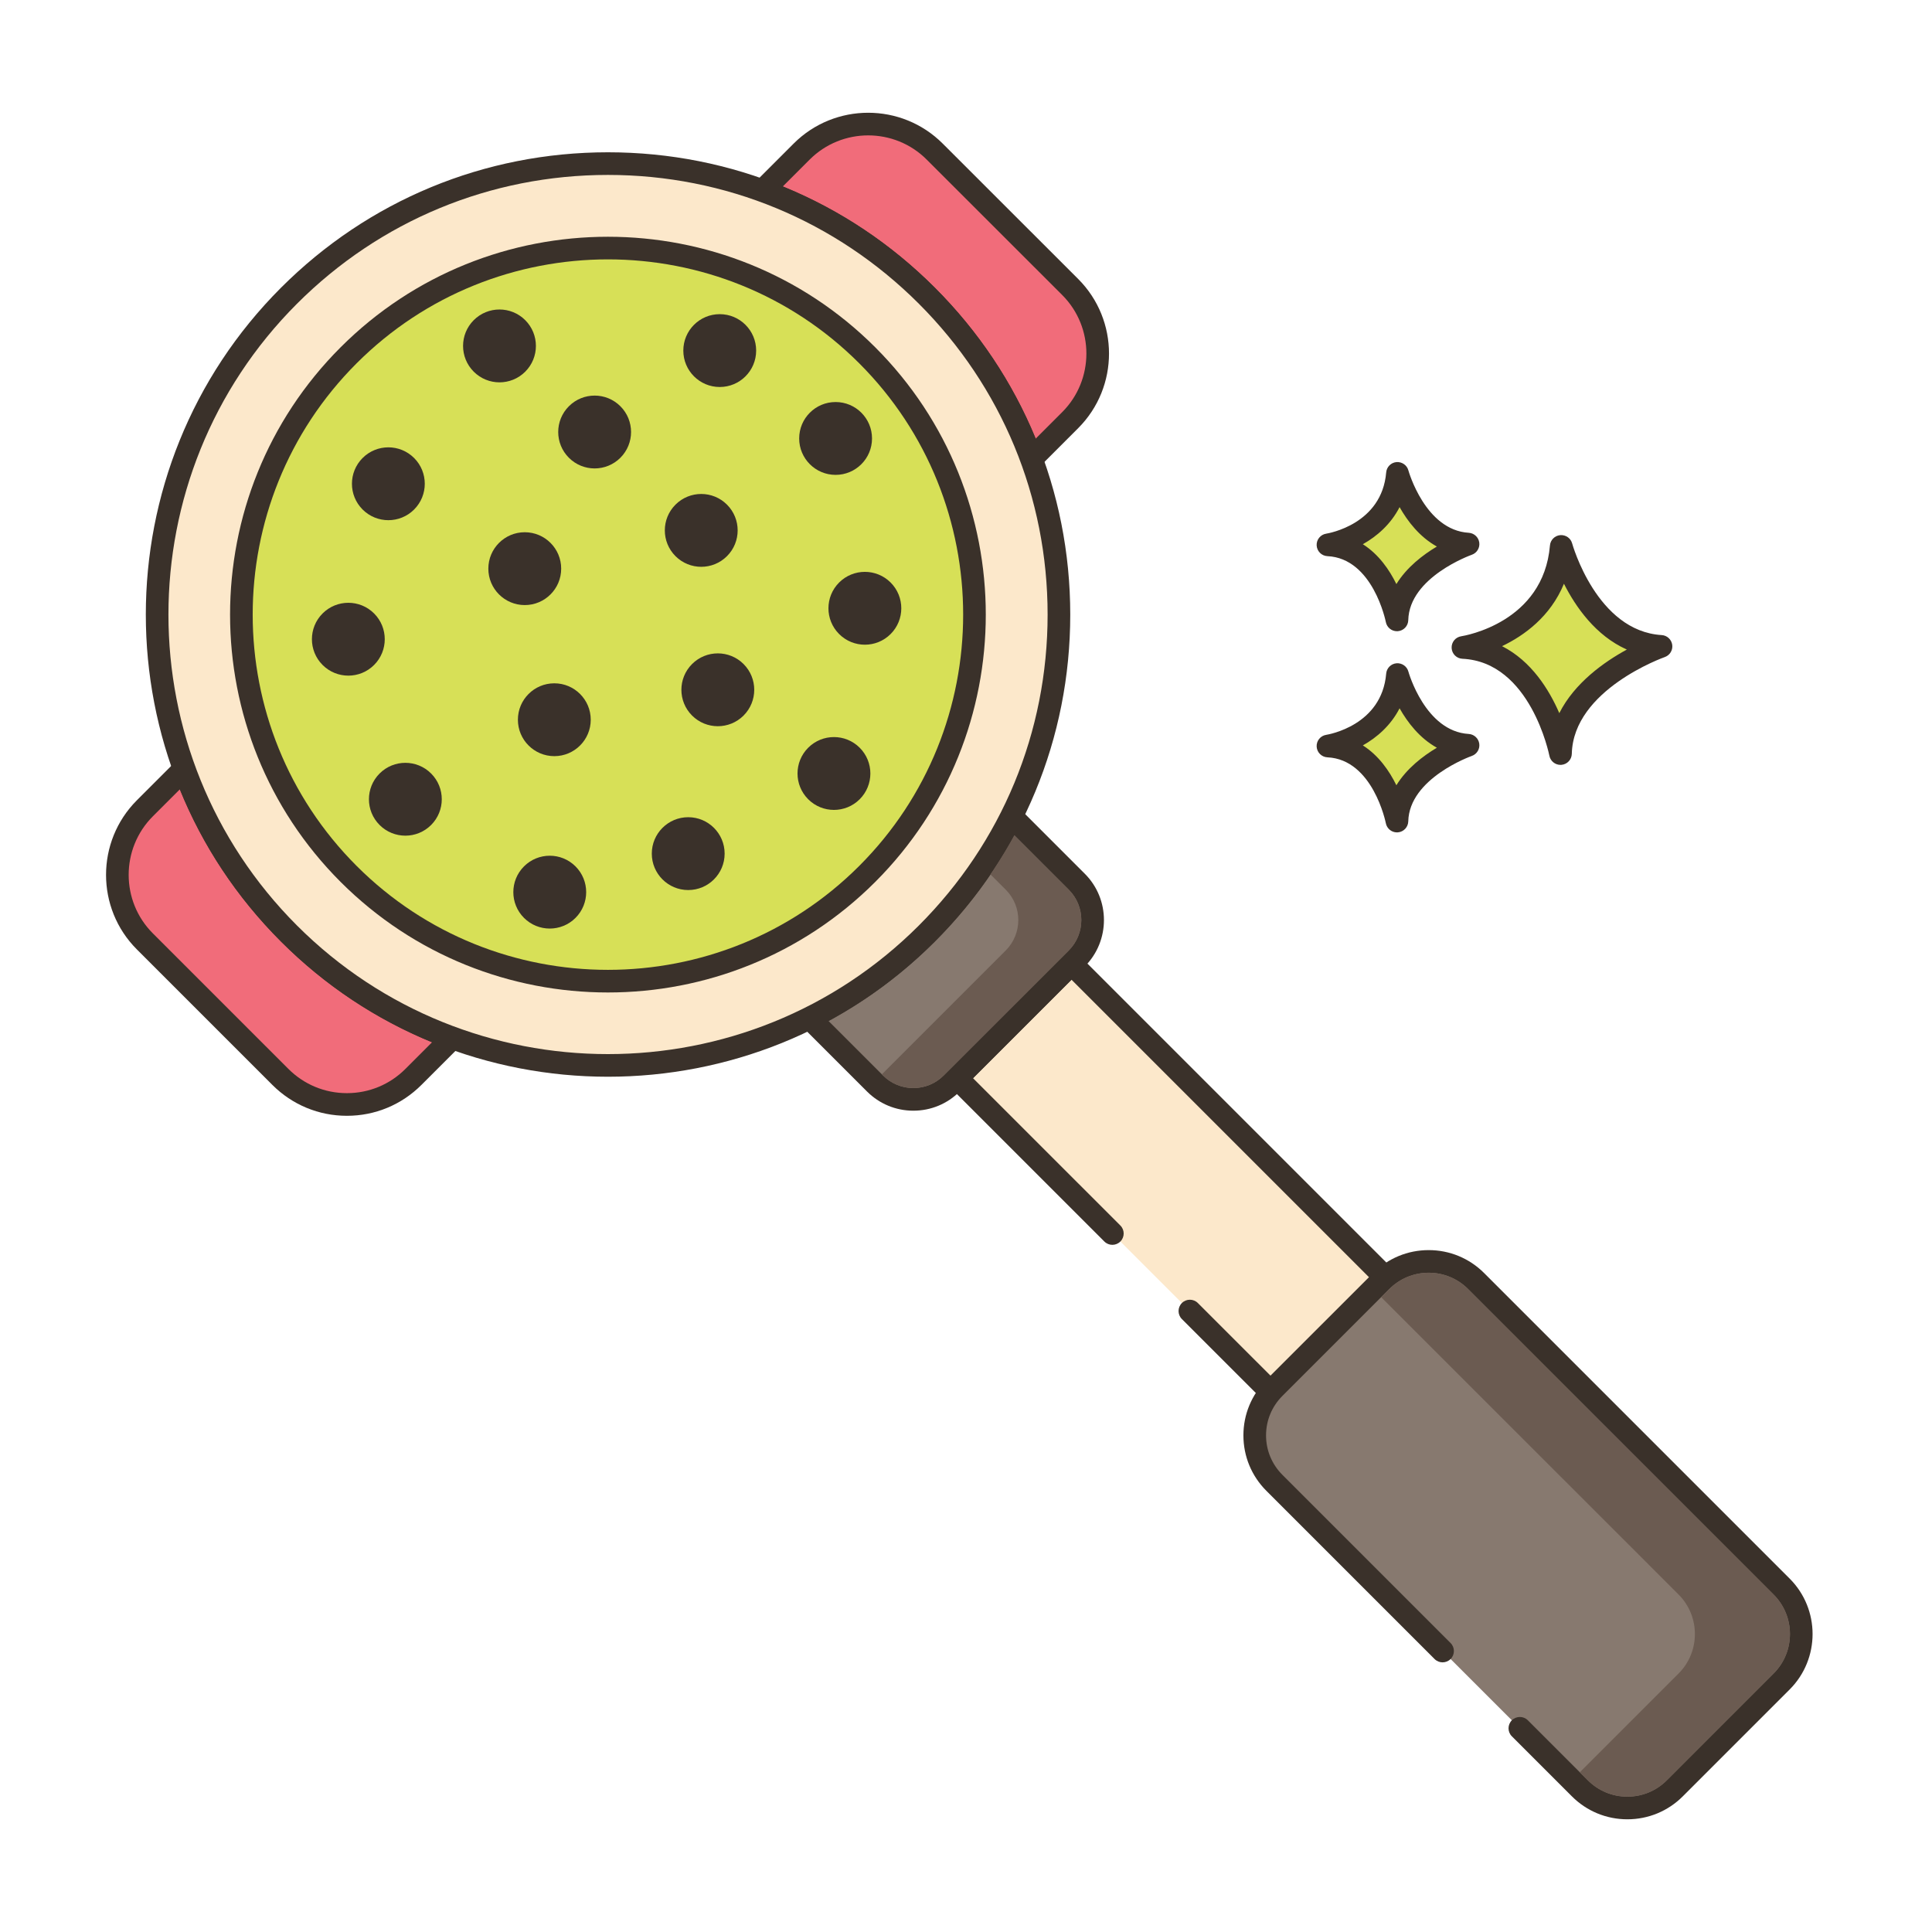 <?xml version="1.0" encoding="utf-8"?>
<!-- Generator: Adobe Illustrator 22.0.1, SVG Export Plug-In . SVG Version: 6.00 Build 0)  -->
<svg version="1.1" id="Layer_2" xmlns="http://www.w3.org/2000/svg" xmlns:xlink="http://www.w3.org/1999/xlink" x="0px" y="0px"
	 viewBox="0 0 256 256" style="enable-background:new 0 0 256 256;" xml:space="preserve">
<style type="text/css">
	.st0{fill:#3A312A;}
	.st1{fill:#D7E057;}
	.st2{fill:#FCE8CB;}
	.st3{fill:#8AC6DD;}
	.st4{fill-rule:evenodd;clip-rule:evenodd;fill:#FCE8CB;}
	.st5{fill:#F5978A;}
	.st6{fill:#87796F;}
	.st7{fill:#F16C7A;}
	.st8{fill:#68A8BC;}
	.st9{fill:#B9BC39;}
	.st10{fill:#CE4E61;}
	.st11{fill:#6B5B51;}
	.st12{fill:#CCAE8B;}
	.st13{fill-rule:evenodd;clip-rule:evenodd;fill:#F16C7A;}
</style>
<g>
	<g>
		<g>
			<path class="st1" d="M206.871,72.402c-0.974,11.564-13.025,13.39-13.025,13.39c10.347,0.487,12.925,14.059,12.925,14.059
				c0.221-9.677,13.321-14.202,13.321-14.202C210.279,85.062,206.871,72.402,206.871,72.402z"/>
		</g>
	</g>
	<g>
		<g>
			<path class="st0" d="M220.183,84.151c-8.604-0.514-11.832-12.024-11.863-12.14c-0.19-0.702-0.846-1.16-1.584-1.102
				c-0.725,0.066-1.298,0.642-1.359,1.367c-0.86,10.215-11.313,11.963-11.755,12.032c-0.763,0.115-1.313,0.79-1.273,1.561
				c0.04,0.77,0.657,1.384,1.428,1.421c9.028,0.425,11.499,12.719,11.522,12.843c0.138,0.711,0.76,1.217,1.473,1.217
				c0.042,0,0.084-0.001,0.126-0.005c0.765-0.064,1.357-0.693,1.375-1.459c0.193-8.509,12.191-12.777,12.313-12.819
				c0.676-0.235,1.092-0.914,0.994-1.623C221.479,84.735,220.896,84.194,220.183,84.151z M206.616,94.497
				c-1.356-3.131-3.708-6.908-7.587-8.877c2.931-1.404,6.409-3.913,8.202-8.272c1.551,3.071,4.199,6.88,8.334,8.722
				C212.558,87.71,208.643,90.475,206.616,94.497z"/>
		</g>
	</g>
	<g>
		<g>
			<path class="st1" d="M185.172,89.383c-0.689,8.179-9.213,9.47-9.213,9.47c7.318,0.344,9.142,9.944,9.142,9.944
				c0.156-6.844,9.422-10.045,9.422-10.045C187.583,98.337,185.172,89.383,185.172,89.383z"/>
		</g>
	</g>
	<g>
		<g>
			<path class="st0" d="M194.613,97.254c-5.766-0.345-7.972-8.185-7.994-8.264c-0.189-0.702-0.861-1.162-1.581-1.102
				c-0.726,0.065-1.3,0.643-1.361,1.368c-0.578,6.871-7.646,8.066-7.941,8.113c-0.763,0.115-1.313,0.79-1.273,1.561
				c0.04,0.77,0.657,1.384,1.428,1.421c6.034,0.284,7.723,8.644,7.738,8.726c0.136,0.712,0.759,1.22,1.473,1.22
				c0.041,0,0.083-0.001,0.125-0.005c0.765-0.063,1.358-0.694,1.376-1.461c0.13-5.709,8.331-8.634,8.412-8.662
				c0.676-0.234,1.093-0.913,0.996-1.622C195.912,97.839,195.327,97.297,194.613,97.254z M185.028,104.05
				c-0.924-1.886-2.34-3.947-4.446-5.28c1.855-1.041,3.697-2.63,4.87-4.916c1.058,1.874,2.654,3.954,4.941,5.223
				C188.544,100.178,186.404,101.817,185.028,104.05z"/>
		</g>
	</g>
	<g>
		<g>
			<path class="st1" d="M185.172,62.725c-0.689,8.179-9.213,9.471-9.213,9.471c7.318,0.344,9.142,9.944,9.142,9.944
				c0.156-6.845,9.422-10.045,9.422-10.045C187.583,71.679,185.172,62.725,185.172,62.725z"/>
		</g>
	</g>
	<g>
		<g>
			<path class="st0" d="M194.613,70.597c-5.766-0.345-7.972-8.186-7.994-8.265c-0.189-0.702-0.861-1.161-1.581-1.102
				c-0.726,0.065-1.3,0.643-1.361,1.368c-0.578,6.871-7.646,8.067-7.941,8.114c-0.763,0.115-1.313,0.79-1.273,1.561
				c0.04,0.77,0.657,1.384,1.428,1.421c6.034,0.284,7.723,8.644,7.738,8.726c0.136,0.713,0.759,1.22,1.473,1.22
				c0.041,0,0.083-0.001,0.125-0.005c0.765-0.063,1.358-0.694,1.376-1.461c0.13-5.709,8.331-8.634,8.412-8.662
				c0.676-0.234,1.093-0.913,0.996-1.622C195.912,71.182,195.327,70.64,194.613,70.597z M185.028,77.392
				c-0.924-1.885-2.34-3.947-4.446-5.28c1.855-1.041,3.697-2.629,4.87-4.916c1.058,1.874,2.654,3.954,4.941,5.223
				C188.544,73.521,186.404,75.16,185.028,77.392z"/>
		</g>
	</g>
	<g>
		<g>
			<path class="st2" d="M141.983,127.695l-15.17,15.17l20.581,20.581l10.273,10.273l10.717,10.717c0.15-0.18,0.31-0.36,0.48-0.53
				l14.16-14.15c0.17-0.17,0.35-0.33,0.53-0.49L141.983,127.695z"/>
		</g>
	</g>
	<g>
		<g>
			<path class="st0" d="M184.613,168.205l-41.57-41.57c-0.586-0.586-1.535-0.586-2.121,0l-15.17,15.17
				c-0.281,0.281-0.439,0.663-0.439,1.061s0.158,0.779,0.439,1.061l20.581,20.581c0.586,0.586,1.535,0.586,2.121,0
				s0.586-1.536,0-2.121l-19.521-19.52l13.049-13.049l39.429,39.429l-13.054,13.043l-9.631-9.63c-0.586-0.586-1.535-0.586-2.121,0
				s-0.586,1.536,0,2.121l10.717,10.716c0.282,0.282,0.664,0.439,1.061,0.439c0.022,0,0.046,0,0.068-0.001
				c0.422-0.02,0.815-0.215,1.085-0.54c0.121-0.145,0.25-0.291,0.387-0.428l14.16-14.15c0.143-0.142,0.294-0.276,0.468-0.431
				c0.309-0.274,0.489-0.664,0.501-1.077S184.905,168.497,184.613,168.205z"/>
		</g>
	</g>
	<g>
		<g>
			<path class="st6" d="M236.076,210.229l-40.479-40.479c-3.473-3.473-9.104-3.473-12.577,0l-14.156,14.156
				c-3.473,3.473-3.473,9.104,0,12.577l22.286,22.287l10.238,10.238l7.954,7.954c3.473,3.473,9.104,3.473,12.577,0l14.156-14.156
				C239.549,219.333,239.549,213.702,236.076,210.229z"/>
		</g>
	</g>
	<g>
		<g>
			<path class="st0" d="M237.137,209.169l-40.479-40.479c-1.963-1.963-4.573-3.044-7.35-3.044s-5.386,1.081-7.349,3.044
				l-14.156,14.156c-1.963,1.963-3.045,4.573-3.045,7.349s1.081,5.386,3.045,7.349l22.286,22.287c0.586,0.586,1.535,0.586,2.121,0
				c0.586-0.585,0.586-1.536,0-2.121l-22.286-22.287c-1.396-1.396-2.166-3.253-2.166-5.228s0.77-3.831,2.166-5.228l14.156-14.156
				c1.396-1.396,3.253-2.166,5.228-2.166s3.832,0.769,5.229,2.166l40.479,40.479c2.883,2.883,2.883,7.573,0,10.456l-14.156,14.156
				c-1.396,1.396-3.253,2.166-5.228,2.166s-3.832-0.769-5.229-2.166l-7.954-7.954c-0.586-0.586-1.535-0.586-2.121,0
				c-0.586,0.585-0.586,1.536,0,2.121l7.954,7.954c1.963,1.963,4.573,3.044,7.35,3.044s5.386-1.081,7.349-3.044l14.156-14.156
				C241.189,219.814,241.189,213.221,237.137,209.169z"/>
		</g>
	</g>
	<g>
		<g>
			<path class="st6" d="M142.683,116.835l-8.66-8.66c-2.8,5.6-6.54,10.85-11.21,15.52c-4.67,4.67-9.92,8.41-15.53,11.21l8.66,8.66
				c2.81,2.81,7.36,2.81,10.16,0l16.58-16.57C145.483,124.185,145.483,119.635,142.683,116.835z"/>
		</g>
	</g>
	<g>
		<g>
			<path class="st0" d="M143.743,115.775l-8.66-8.66c-0.34-0.341-0.826-0.499-1.301-0.42c-0.476,0.077-0.886,0.378-1.102,0.81
				c-2.787,5.575-6.464,10.666-10.929,15.13c-4.468,4.468-9.562,8.145-15.14,10.928c-0.432,0.215-0.733,0.625-0.811,1.102
				s0.079,0.96,0.42,1.301l8.66,8.661c1.643,1.642,3.824,2.546,6.145,2.546h0.009c2.317-0.002,4.494-0.907,6.128-2.546l16.58-16.57
				c0.001-0.001,0.001-0.001,0.002-0.002C147.124,124.663,147.123,119.154,143.743,115.775z M141.622,125.934l-16.582,16.573
				c-1.069,1.073-2.492,1.665-4.008,1.666h-0.006c-1.519,0-2.947-0.592-4.023-1.667l-7.214-7.214
				c5.151-2.795,9.882-6.333,14.084-10.535c4.199-4.199,7.736-8.926,10.534-14.075l7.215,7.215
				C143.833,120.107,143.833,123.713,141.622,125.934z"/>
		</g>
	</g>
	<g>
		<g>
			<path class="st7" d="M38.293,123.695c-6.38-6.38-11.01-13.84-13.9-21.79l-5.2,5.2c-4.86,4.87-4.86,12.77,0,17.63l17.96,17.96
				c4.87,4.87,12.76,4.87,17.63,0l5.15-5.15C52.033,134.645,44.633,130.035,38.293,123.695z"/>
		</g>
	</g>
	<g>
		<g>
			<path class="st0" d="M61.397,137.223c-0.11-0.5-0.468-0.909-0.948-1.085c-7.961-2.923-15.059-7.466-21.096-13.502
				c-6.078-6.078-10.638-13.225-13.551-21.242c-0.176-0.482-0.585-0.841-1.085-0.952c-0.502-0.111-1.023,0.041-1.386,0.404
				l-5.201,5.201c-5.438,5.45-5.438,14.31,0.001,19.75l17.96,17.96c2.639,2.639,6.146,4.092,9.876,4.092
				c3.729,0,7.237-1.454,9.875-4.092l5.15-5.15C61.355,138.244,61.508,137.723,61.397,137.223z M53.722,141.635
				c-2.072,2.072-4.825,3.213-7.754,3.213s-5.683-1.142-7.755-3.213l-17.96-17.96c-4.271-4.271-4.271-11.229,0-15.509l3.569-3.569
				c3.071,7.552,7.575,14.324,13.41,20.159c5.793,5.793,12.518,10.279,20.014,13.354L53.722,141.635z"/>
		</g>
	</g>
	<g>
		<g>
			<path class="st7" d="M141.813,38.035l-17.96-17.95c-4.87-4.87-12.76-4.87-17.63,0l-5.2,5.2c7.95,2.89,15.41,7.52,21.79,13.9
				c6.34,6.34,10.95,13.74,13.85,21.63l5.15-5.15C146.673,50.795,146.673,42.905,141.813,38.035z"/>
		</g>
	</g>
	<g>
		<g>
			<path class="st0" d="M142.873,36.974l-17.96-17.949c-5.444-5.445-14.305-5.447-19.751,0l-5.2,5.2
				c-0.362,0.362-0.515,0.885-0.404,1.385c0.111,0.5,0.471,0.91,0.952,1.085c8.019,2.915,15.165,7.474,21.242,13.551
				c6.035,6.036,10.578,13.131,13.503,21.087c0.177,0.48,0.586,0.837,1.086,0.947c0.107,0.023,0.215,0.035,0.322,0.035
				c0.394,0,0.776-0.155,1.061-0.439l5.149-5.15c0.001,0,0.001,0,0.001-0.001C148.309,51.28,148.309,42.421,142.873,36.974z
				 M140.752,54.604l-3.524,3.525c-3.078-7.492-7.563-14.213-13.354-20.005c-5.833-5.833-12.605-10.337-20.158-13.41l3.568-3.568
				c4.276-4.276,11.234-4.275,15.509,0l17.959,17.948C145.019,43.371,145.019,50.328,140.752,54.604z"/>
		</g>
	</g>
	<g>
		<g>
			<circle class="st2" cx="80.553" cy="81.44" r="59.761"/>
		</g>
	</g>
	<g>
		<g>
			<path class="st0" d="M123.871,38.122c-11.57-11.571-26.954-17.943-43.317-17.943c-16.364,0-31.748,6.373-43.318,17.943
				c-23.886,23.885-23.886,62.75,0,86.636c11.942,11.943,27.63,17.915,43.317,17.915c15.688,0,31.376-5.972,43.318-17.915
				c11.571-11.571,17.943-26.955,17.943-43.318C141.814,65.076,135.442,49.692,123.871,38.122z M121.75,122.637
				c-22.717,22.717-59.677,22.715-82.394,0c-22.716-22.716-22.716-59.678,0-82.394C50.36,29.239,64.991,23.178,80.554,23.178
				c15.562,0,30.192,6.061,41.196,17.064s17.064,25.635,17.064,41.197S132.754,111.632,121.75,122.637z"/>
		</g>
	</g>
	<g>
		<g>
			<circle class="st1" cx="80.553" cy="81.44" r="48.592"/>
		</g>
	</g>
	<g>
		<g>
			<path class="st0" d="M115.974,46.019c-19.53-19.53-51.309-19.531-70.841,0c-19.531,19.531-19.531,51.311,0,70.841
				c9.766,9.766,22.593,14.648,35.42,14.648c12.828,0,25.655-4.883,35.421-14.648C135.505,97.33,135.505,65.55,115.974,46.019z
				 M113.853,114.739c-18.362,18.362-48.238,18.361-66.599,0c-18.361-18.361-18.361-48.238,0-66.599
				c9.181-9.181,21.24-13.771,33.3-13.771c12.059,0,24.118,4.59,33.299,13.771C132.214,66.501,132.214,96.378,113.853,114.739z"/>
		</g>
	</g>
	<g>
		<g>
			<path class="st0" d="M69.597,42.423c-1.885-1.885-4.941-1.885-6.825,0c-1.885,1.885-1.885,4.941,0,6.826
				c1.885,1.885,4.941,1.885,6.825,0C71.482,47.364,71.482,44.308,69.597,42.423z"/>
		</g>
	</g>
	<g>
		<g>
			<circle class="st0" cx="69.534" cy="75.35" r="4.826"/>
		</g>
	</g>
	<g>
		<g>
			<path class="st0" d="M98.527,87.989c-1.885-1.885-4.941-1.885-6.826,0c-1.885,1.885-1.885,4.941,0,6.825
				c1.885,1.885,4.941,1.885,6.826,0C100.412,92.93,100.412,89.874,98.527,87.989z"/>
		</g>
	</g>
	<g>
		<g>
			<path class="st0" d="M113.915,99.079c-1.885-1.885-4.941-1.885-6.826,0c-1.885,1.885-1.885,4.941,0,6.825
				c1.885,1.885,4.941,1.885,6.826,0S115.799,100.964,113.915,99.079z"/>
		</g>
	</g>
	<g>
		<g>
			<circle class="st0" cx="73.45" cy="95.368" r="4.826"/>
		</g>
	</g>
	<g>
		<g>
			<path class="st0" d="M96.33,66.867c-1.885-1.885-4.941-1.885-6.825,0c-1.885,1.885-1.885,4.941,0,6.825s4.941,1.885,6.825,0
				C98.215,71.808,98.215,68.752,96.33,66.867z"/>
		</g>
	</g>
	<g>
		<g>
			<path class="st0" d="M118.013,77.188c-1.885-1.885-4.941-1.885-6.826,0c-1.885,1.885-1.885,4.941,0,6.825
				c1.885,1.885,4.941,1.885,6.826,0S119.898,79.073,118.013,77.188z"/>
		</g>
	</g>
	<g>
		<g>
			<circle class="st0" cx="110.721" cy="58.097" r="4.826"/>
		</g>
	</g>
	<g>
		<g>
			<path class="st0" d="M54.872,60.688c-1.885-1.885-4.941-1.885-6.825,0c-1.885,1.885-1.885,4.941,0,6.826
				c1.885,1.885,4.941,1.885,6.825,0S56.757,62.572,54.872,60.688z"/>
		</g>
	</g>
	<g>
		<g>
			<path class="st0" d="M49.569,81.286c-1.885-1.885-4.941-1.885-6.825,0c-1.885,1.885-1.885,4.941,0,6.826s4.941,1.885,6.825,0
				C51.454,86.227,51.454,83.171,49.569,81.286z"/>
		</g>
	</g>
	<g>
		<g>
			<path class="st0" d="M57.124,102.492c-1.885-1.885-4.941-1.885-6.825,0c-1.885,1.885-1.885,4.941,0,6.825
				c1.885,1.885,4.941,1.885,6.825,0C59.009,107.432,59.009,104.376,57.124,102.492z"/>
		</g>
	</g>
	<g>
		<g>
			<circle class="st0" cx="91.192" cy="113.11" r="4.826"/>
		</g>
	</g>
	<g>
		<g>
			<path class="st0" d="M76.258,114.801c-1.885-1.885-4.941-1.885-6.826,0s-1.885,4.941,0,6.825c1.885,1.885,4.941,1.885,6.826,0
				C78.143,119.741,78.143,116.686,76.258,114.801z"/>
		</g>
	</g>
	<g>
		<g>
			<path class="st0" d="M82.205,53.831c-1.885-1.885-4.941-1.885-6.825,0c-1.885,1.885-1.885,4.94,0,6.825
				c1.885,1.885,4.941,1.885,6.825,0C84.09,58.771,84.09,55.715,82.205,53.831z"/>
		</g>
	</g>
	<g>
		<g>
			<circle class="st0" cx="95.369" cy="46.454" r="4.826"/>
		</g>
	</g>
	<g>
		<g>
			<path class="st11" d="M235.013,211.285l-40.48-40.47c-1.39-1.4-3.25-2.17-5.22-2.17c-1.98,0-3.84,0.77-5.23,2.17l-1.07,1.07
				l39.41,39.4c2.88,2.89,2.88,7.58,0,10.46l-13.09,13.09l1.07,1.07c1.4,1.39,3.25,2.16,5.23,2.16c1.97,0,3.83-0.77,5.23-2.16
				l14.15-14.16C237.903,218.865,237.903,214.175,235.013,211.285z"/>
		</g>
	</g>
	<g>
		<g>
			<path class="st11" d="M141.623,117.895l-7.22-7.21c-0.82,1.52-1.73,3-2.68,4.45c-0.01,0.02-0.02,0.03-0.03,0.05
				c-0.15,0.23-0.3,0.45-0.46,0.67l2.04,2.04c2.21,2.21,2.21,5.82,0,8.04l-16.42,16.42l0.15,0.15c1.08,1.08,2.51,1.67,4.02,1.67
				h0.01c1.51,0,2.94-0.6,4.01-1.67l16.58-16.57C143.833,123.715,143.833,120.105,141.623,117.895z"/>
		</g>
	</g>
</g>
</svg>
